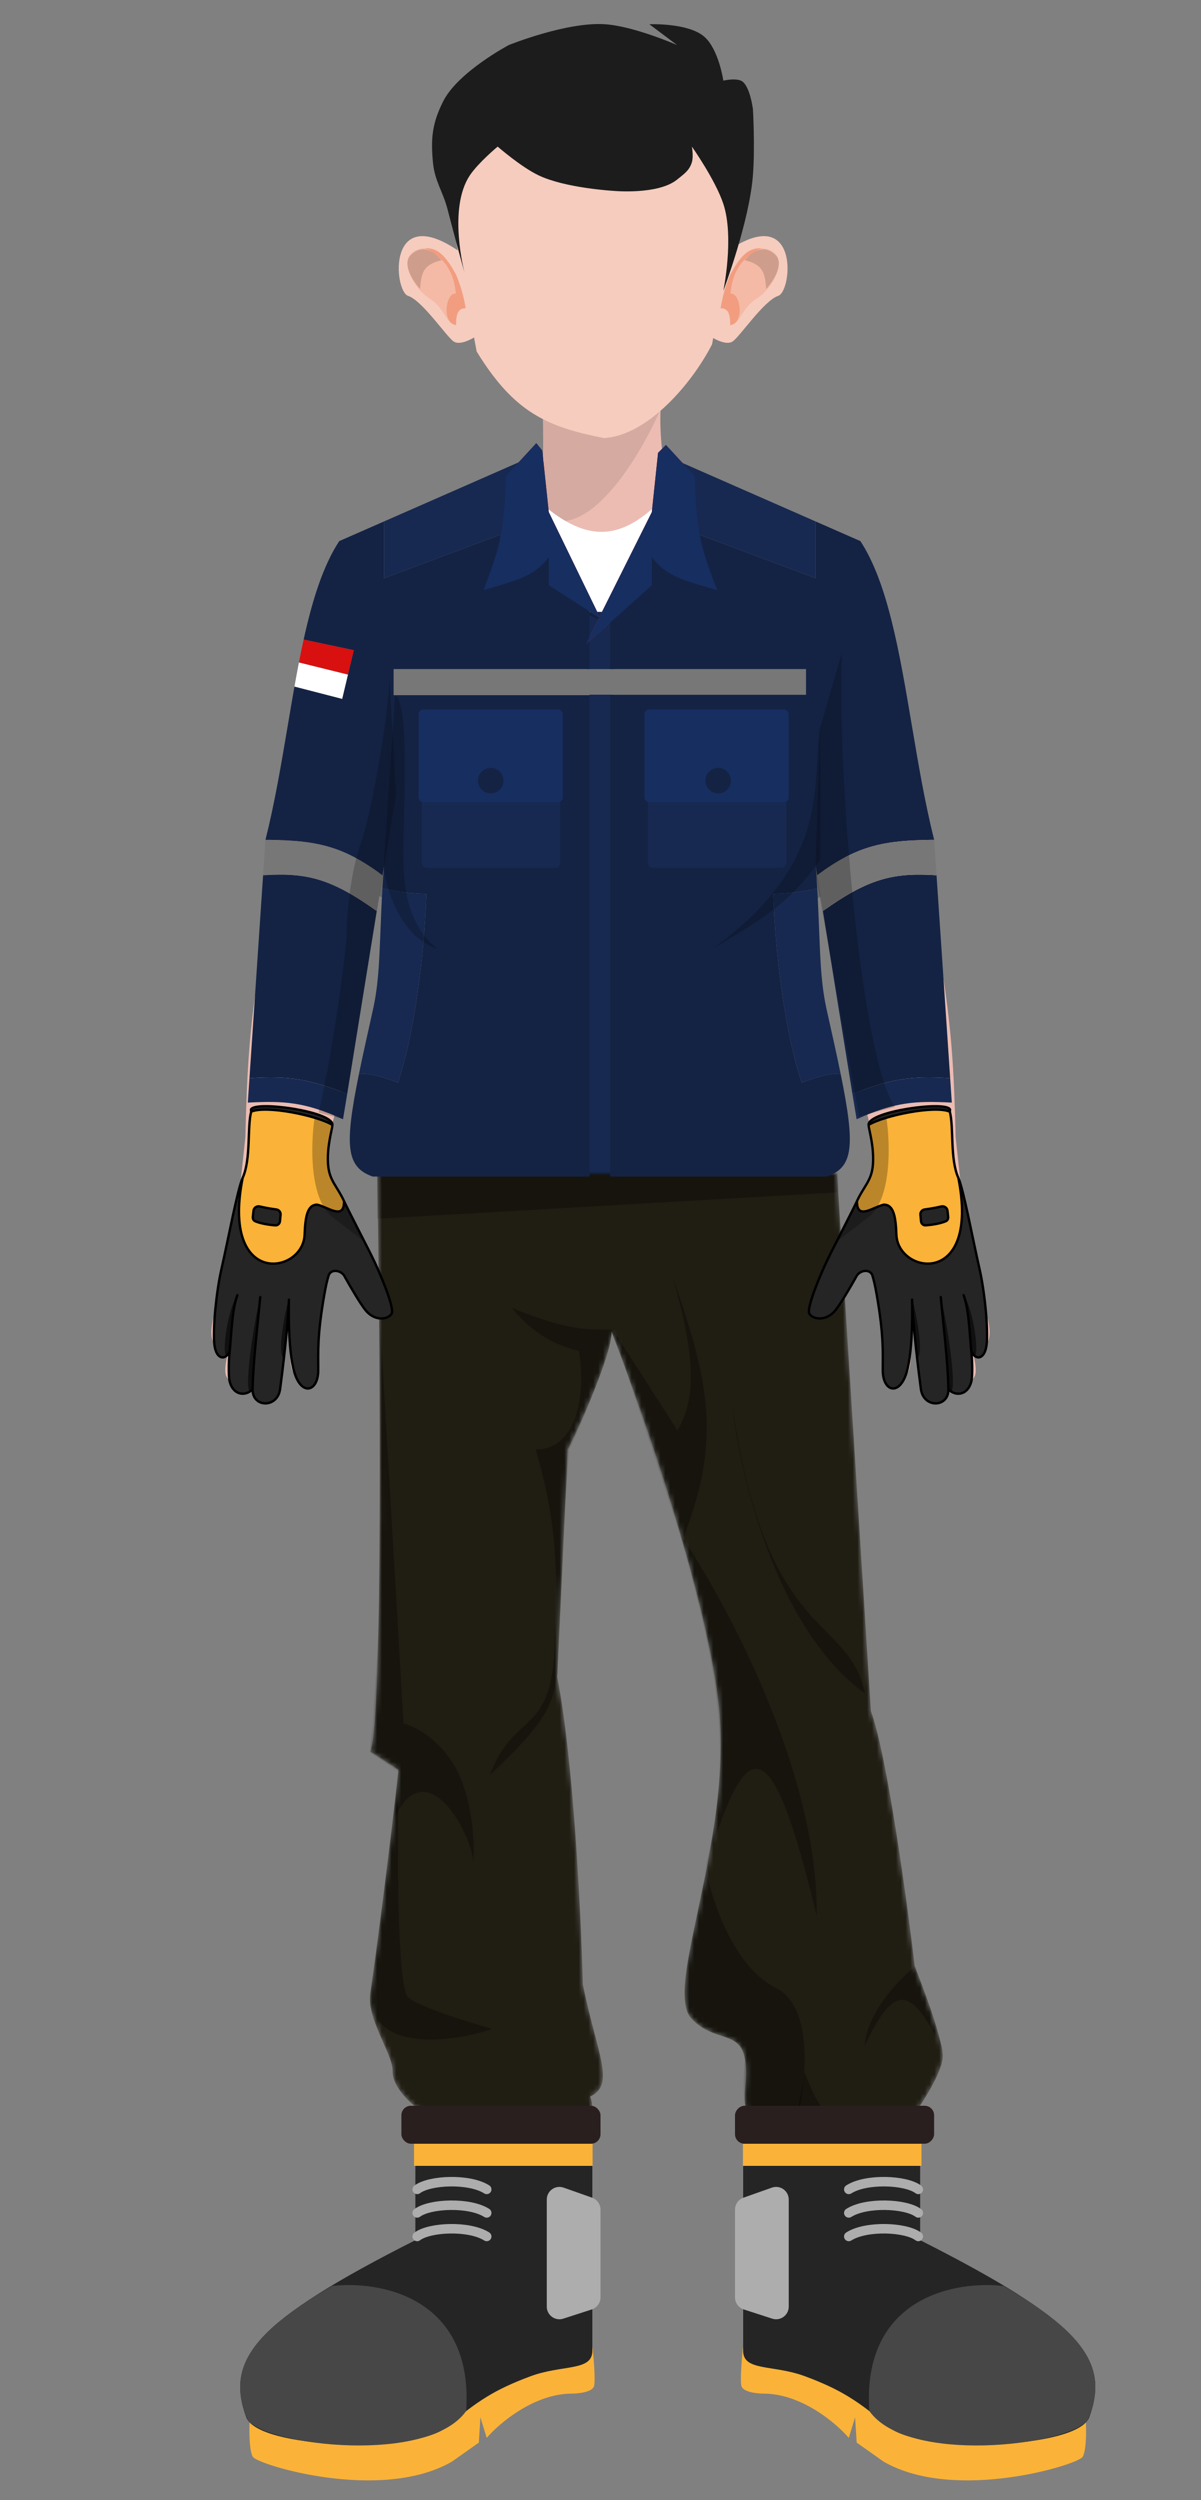 <svg width="250" height="520" viewBox="0 0 250 520" fill="none" xmlns="http://www.w3.org/2000/svg">
<rect x="0" y="0" width="250" height="520" fill="#808080" stroke="none"/>
<path d="M112 108.617C113.2 105.017 113.167 92.45 113 86.617L137.5 85.117C137.1 94.717 139.5 104.617 142 108.617C127.989 117.02 122.954 115.238 112 108.617Z" fill="#ECBCB2"/>
<path d="M112.5 107.117C122.1 113.517 133.167 95.117 137.5 85.117L113 87.117C113.281 94.76 113.341 99.081 112.5 107.117Z" fill="black" fill-opacity="0.1"/>
<path d="M125.722 91.117C113.868 88.78 107.046 85.844 99.222 73.117L92.222 35.617C89.931 22.126 105.745 5.984 123.222 5.617C140.074 5.263 158.649 20.154 154.722 35.617L148.222 71.617C143.97 79.911 134.722 90.617 125.722 91.117Z" fill="#F6CCBE"/>
<path d="M152.5 71.032C151.3 71.832 149 70.699 148 70.032L151 52.532C166.5 41.532 165 60.532 162 61.532C159 62.532 154 70.032 152.5 71.032Z" fill="#F6CCBE"/>
<path d="M158.5 51.617C153.3 51.217 150.667 59.783 150 64.117C151.917 64.008 152.147 65.045 152 67.617C154 67.617 154.3 64.117 157.5 62.117C161.5 59.617 165 52.117 158.5 51.617Z" fill="#F5BAA6"/>
<path d="M152 67.617C152 65.117 151.5 64.117 150 64.117C150.5 63.45 150.9 60.717 152.5 61.117C154.1 61.517 155 67.117 152 67.617Z" fill="#F29D80"/>
<path d="M158.5 51.617C154.325 53.63 152.392 56.451 152 61.617L150 64.117C150.491 61.386 150.908 59.85 152 57.117C154.898 52.101 156.22 51.709 158.5 51.617Z" fill="#F29D80"/>
<path d="M159.5 60.117C159.239 56.693 158.773 55.004 155 54.117C157.931 50.916 160 51.617 161.5 53.117C163 54.617 161.655 57.641 159.5 60.117Z" fill="black" fill-opacity="0.16"/>
<path d="M94.435 71.032C95.635 71.832 97.935 70.699 98.935 70.032L95.935 52.532C80.435 41.532 81.935 60.532 84.935 61.532C87.935 62.532 92.935 70.032 94.435 71.032Z" fill="#F6CCBE"/>
<path d="M88.435 51.617C93.635 51.217 96.268 59.783 96.935 64.117C95.018 64.008 94.788 65.045 94.935 67.617C92.935 67.617 92.635 64.117 89.435 62.117C85.435 59.617 81.935 52.117 88.435 51.617Z" fill="#F5BAA6"/>
<path d="M94.935 67.617C94.935 65.117 95.435 64.117 96.935 64.117C96.435 63.45 96.035 60.717 94.435 61.117C92.835 61.517 91.935 67.117 94.935 67.617Z" fill="#F29D80"/>
<path d="M88.435 51.617C92.609 53.63 94.543 56.451 94.935 61.617L96.935 64.117C96.443 61.386 96.027 59.85 94.935 57.117C92.036 52.101 90.715 51.709 88.435 51.617Z" fill="#F29D80"/>
<path d="M87.435 60.117C87.696 56.693 88.161 55.004 91.935 54.117C89.004 50.916 86.935 51.617 85.435 53.117C83.935 54.617 85.279 57.641 87.435 60.117Z" fill="black" fill-opacity="0.16"/>
<path d="M136.208 105.428C128.502 112.474 121.897 112.253 113.53 105.428V129.427C122.76 129.977 127.594 128.82 135 121.5L136.208 105.428Z" fill="white"/>
<path fill-rule="evenodd" clip-rule="evenodd" d="M127.817 127.27H122.141V139.184H127.817V127.27ZM122.141 144.469V244.617H127.817V144.469H122.141Z" fill="#172950"/>
<path d="M127.817 139.184H122.141V144.469H127.817V139.184Z" fill="#777777"/>
<path d="M112.5 121.5C110.1 123.9 103.833 123.5 101 123L114.5 114L125 129L112.5 123.5V121.5Z" fill="black" fill-opacity="0.2"/>
<path d="M137.5 121.5C139.9 123.9 146.667 123 149.5 122.5L135.5 114L126 129.5L137.5 123.5V121.5Z" fill="black" fill-opacity="0.2"/>
<path fill-rule="evenodd" clip-rule="evenodd" d="M105.315 99.023C105.012 111.233 103.717 114.653 100.739 122.513L100.652 122.742C101.406 122.516 102.134 122.305 102.838 122.102C107.817 120.664 111.571 119.579 114.235 115.849V121.728L124.979 128.621L114.235 106.524L112.881 93.716L111.64 92.17L105.315 99.023Z" fill="#C71919"/>
<path fill-rule="evenodd" clip-rule="evenodd" d="M144.602 99.023C144.905 111.233 146.2 114.653 149.178 122.513L149.265 122.742C148.511 122.516 147.783 122.305 147.079 122.102C142.1 120.664 138.346 119.579 135.682 115.849V121.728L121.897 134.094L135.682 106.524L136.981 94.188L138.622 92.545L144.602 99.023Z" fill="#C71919"/>
<mask id="mask0_253_494" style="mask-type:alpha" maskUnits="userSpaceOnUse" x="77" y="244" width="120" height="202">
<path d="M78.526 244C79.148 281.158 79.734 357.244 77.106 364.32L82.918 368.111C81.486 382.262 77.656 411.137 77.106 414.357C76.165 419.86 81.787 427.152 81.717 430.743C81.6 436.79 94.181 445.187 105.424 445.187C115.027 445.187 125.475 442.559 122.846 436.089C128.153 433.562 124.363 427.497 121.33 412.84C120.91 397.02 119.301 365.616 115.999 348.88L118.178 301.527C121.223 295.298 127.313 281.68 127.313 277.03C133.956 294.053 147.741 333.663 149.734 355.918C152.225 383.737 138.108 413.632 143.921 419.86C149.734 426.088 156.377 420.492 155.131 433.977C154.135 444.764 160.806 445.945 164.266 445.187H186.272C189.732 440.897 196.569 431.319 196.237 427.333C195.904 423.347 192.223 413.493 190.424 409.064C188.763 395.086 184.611 364.887 181.289 355.918L174.231 244H78.526Z" fill="#201D13"/>
</mask>
<g mask="url(#mask0_253_494)">
<path d="M78.526 244C79.148 281.158 79.734 357.244 77.106 364.32L82.918 368.111C81.486 382.262 77.656 411.137 77.106 414.357C76.165 419.86 81.787 427.152 81.717 430.743C81.6 436.79 94.181 445.187 105.424 445.187C115.027 445.187 125.475 442.559 122.846 436.089C128.153 433.562 124.363 427.497 121.33 412.84C120.91 397.02 119.301 365.616 115.999 348.88L118.178 301.527C121.223 295.298 127.313 281.68 127.313 277.03C133.956 294.053 147.741 333.663 149.734 355.918C152.225 383.737 138.108 413.632 143.921 419.86C149.734 426.088 156.377 420.492 155.131 433.977C154.135 444.764 160.806 445.945 164.266 445.187H186.272C189.732 440.897 196.569 431.319 196.237 427.333C195.904 423.347 192.223 413.493 190.424 409.064C188.763 395.086 184.611 364.887 181.289 355.918L174.231 244H78.526Z" fill="#201D13"/>
<path d="M174.5 248L78.5 253.5V243.5H174.5V248Z" fill="black" fill-opacity="0.3"/>
<path d="M84 358.5L79 273C79.515 311.221 79.919 332.872 77 364.5L83 368.5L82 378.5C88.5 363.5 98.5 381.667 98.5 387.5C98.833 384 98.5 375.5 95.5 369C92.797 363.144 87.5 359.333 84 358.5Z" fill="black" fill-opacity="0.3"/>
<path d="M85 415.5C82.6 413.5 82.667 383.333 83 368.5L77 417C79.8 427 95.167 424.5 102.5 422C97.667 420.667 87.4 417.5 85 415.5Z" fill="black" fill-opacity="0.3"/>
<path d="M127.5 276.5C120.301 276.868 115 275.5 106.5 272C110.5 277 115.499 279.846 120.5 281C121.972 289.108 120.5 301.5 111.5 301.5C117.162 320.5 115.377 330.65 116 349C116.573 330.711 116.975 320.405 118.5 301.5C123.114 291.613 125.035 286.147 127.5 276.5Z" fill="black" fill-opacity="0.3"/>
<path d="M170 398.5C170.4 368.9 151.167 333.167 141.5 319C150.172 349.622 152.556 365.722 146.5 390C155.375 359.502 160.501 358.989 170 398.5Z" fill="black" fill-opacity="0.3"/>
<path d="M161.5 413.5C152.7 409.1 148.167 395.333 147 389L143 409C141.604 417.772 143.393 420.417 149 423C154.311 424.549 155.264 425.959 155 429C154.044 440 155.738 445.491 165 445C167.5 436.333 170.3 417.9 161.5 413.5Z" fill="black" fill-opacity="0.3"/>
<path d="M165 445L167.5 431C171.587 442.227 175.947 444.724 186 445H165Z" fill="black" fill-opacity="0.3"/>
<path d="M180 425.5C180.4 418.7 187.167 411.667 190.5 409C193.829 419.55 194.83 422.372 196.5 427C189.306 411.621 185.803 413.446 180 425.5Z" fill="black" fill-opacity="0.3"/>
<path d="M141 297.5L127.5 276.5L142 320.5C150.457 299.212 147.452 287.116 140 265.5C143.5 278 146 289.5 141 297.5Z" fill="black" fill-opacity="0.3"/>
<path d="M152.394 291.998C153.891 306.482 161.524 338.817 180.079 352.281C176.5 335.5 159.5 342 152.394 291.998Z" fill="black" fill-opacity="0.3"/>
<path d="M115.5 337C116.5 352.5 117 355 101.98 369.206C107.5 354.5 116 362.5 115.5 337Z" fill="black" fill-opacity="0.3"/>
</g>
<path d="M52.633 511.024C51.844 509.709 51.866 505.432 51.975 503.459L123.355 488.328C123.575 490.411 123.947 494.906 123.684 496.222C123.421 497.538 120.504 497.867 119.079 497.867C111.185 497.867 103.948 504.007 101.316 507.077L100.001 502.801L99.672 508.064L94.08 512.011C79.277 520.564 53.62 512.669 52.633 511.024Z" fill="#FAB338"/>
<path d="M51.266 502.801C46.796 490.669 53.195 482.765 86.462 465.96V440.961C86.462 439.316 86.843 438 88.488 438H121.053C123.303 438 123.303 439.316 123.303 440.961V465.96V488.986C123.303 493.262 117.054 491.811 110.475 494.249C103.047 497 99.288 499.432 93.041 504.775C86.462 510.401 53.69 509.38 51.266 502.801Z" fill="#252525"/>
<path d="M86.185 445.895H123.355V450.5H86.185V445.895Z" fill="#FAB338"/>
<rect x="83.554" y="438" width="41.446" height="7.895" rx="1.974" fill="#291F1F"/>
<path d="M86.843 465.186C89.475 463.212 97.698 462.883 101.317 465.186" stroke="#ADADAD" stroke-width="1.974" stroke-linecap="round"/>
<path d="M86.843 460.29C89.475 458.317 97.698 457.988 101.317 460.29" stroke="#ADADAD" stroke-width="1.974" stroke-linecap="round"/>
<path d="M86.843 455.395C89.475 453.422 97.698 453.093 101.317 455.395" stroke="#ADADAD" stroke-width="1.974" stroke-linecap="round"/>
<path d="M113.816 457.509C113.816 455.693 115.611 454.423 117.323 455.027L123.244 457.117C124.296 457.488 125 458.483 125 459.598V477.861C125 479.002 124.264 480.013 123.178 480.365L117.257 482.28C115.558 482.83 113.816 481.563 113.816 479.777V457.509Z" fill="#ADADAD"/>
<path d="M97.04 501.485C98.619 477.802 79.058 474.293 69.08 475.499C51.861 485.51 47.041 492.933 51.647 503.459C55.923 508.722 89.146 512.669 97.04 501.485Z" fill="#474747"/>
<path d="M225.367 511.024C226.156 509.709 226.134 505.432 226.024 503.459L154.645 488.328C154.425 490.411 154.053 494.906 154.316 496.222C154.579 497.538 157.496 497.867 158.921 497.867C166.815 497.867 174.052 504.007 176.684 507.077L177.999 502.801L178.328 508.064L183.92 512.011C198.723 520.564 224.38 512.669 225.367 511.024Z" fill="#FAB338"/>
<path d="M226.734 502.801C231.204 490.669 224.805 482.765 191.538 465.96V440.961C191.538 439.316 191.157 438 189.512 438H156.947C154.697 438 154.697 439.316 154.697 440.961V465.96V488.986C154.697 493.262 160.946 491.811 167.525 494.249C174.953 497 178.712 499.432 184.959 504.775C191.538 510.401 224.31 509.38 226.734 502.801Z" fill="#252525"/>
<path d="M191.815 445.895H154.645V450.5H191.815V445.895Z" fill="#FAB338"/>
<rect width="41.446" height="7.895" rx="1.974" transform="matrix(-1 0 0 1 194.446 438)" fill="#291F1F"/>
<path d="M191.157 465.186C188.525 463.212 180.302 462.883 176.683 465.186" stroke="#ADADAD" stroke-width="1.974" stroke-linecap="round"/>
<path d="M191.157 460.29C188.525 458.317 180.302 457.988 176.683 460.29" stroke="#ADADAD" stroke-width="1.974" stroke-linecap="round"/>
<path d="M191.157 455.395C188.525 453.422 180.302 453.093 176.683 455.395" stroke="#ADADAD" stroke-width="1.974" stroke-linecap="round"/>
<path d="M164.184 457.509C164.184 455.693 162.389 454.423 160.677 455.027L154.756 457.117C153.704 457.488 153 458.483 153 459.598V477.861C153 479.002 153.736 480.013 154.822 480.365L160.743 482.28C162.442 482.83 164.184 481.563 164.184 479.777V457.509Z" fill="#ADADAD"/>
<path d="M180.96 501.485C179.381 477.802 198.942 474.293 208.92 475.499C226.14 485.51 230.958 492.933 226.353 503.459C222.077 508.722 188.854 512.669 180.96 501.485Z" fill="#474747"/>
<path fill-rule="evenodd" clip-rule="evenodd" d="M79 178.26C78.833 183.26 78.005 194.915 76.405 196.915L75.528 203.551C74.571 208.183 73.817 212.189 73.139 215.794C71.232 225.937 69.923 232.895 66.351 241.652C66.408 243.85 66.963 245.545 68.278 247.291C74.357 256.269 77.66 261.314 80.506 270.627C80.506 272.814 76.37 272.376 74.018 269.168L70.274 263.82C68.777 261.876 66.032 264.793 66.032 267.953C65.594 280.521 64.77 284.222 62.538 286.427C60.89 286.247 60.332 284.968 60.292 279.621C60.331 276.361 60.041 274.72 59.044 272.085C58.054 285.248 57.097 288.78 54.053 289.83C51.511 289.605 51.965 285.004 52.64 278.15C52.694 277.601 52.75 277.037 52.805 276.46C52.688 277.014 52.576 277.552 52.467 278.074C51.19 284.187 50.377 288.072 48.563 287.399C46.845 286.813 46.209 285.943 47.814 279.864L48.812 273.544C48.599 274.207 48.404 274.83 48.224 275.405C47.463 277.825 46.97 279.396 46.566 279.621C44.819 280.593 43.322 279.134 44.32 274.516C46.658 267.257 47.849 263.2 49.312 256.042L49.811 248.263L51.069 236.582C51.425 222.159 51.902 213.225 54.5 198C54.5 192.833 54.9 180.2 56.5 171L79 178.26Z" fill="#ECBCB2"/>
<path d="M81 187.5L56 173.5L82 180.5L81 187.5Z" fill="black" fill-opacity="0.2"/>
<path fill-rule="evenodd" clip-rule="evenodd" d="M171.311 179.344C171.478 184.344 172.211 194.844 173.811 196.844L175.311 202.844C176.594 209.048 177.411 214.212 178.141 218.818C179.488 227.327 180.533 233.928 183.649 241.648C183.592 243.848 183.038 245.544 181.722 247.291C175.643 256.269 172.34 261.314 169.494 270.627C169.494 272.814 173.63 272.376 175.982 269.168L179.726 263.82C181.223 261.876 183.968 264.793 183.968 267.953C184.405 280.521 185.23 284.222 187.462 286.427C189.11 286.247 189.668 284.968 189.708 279.621C189.669 276.361 189.959 274.72 190.956 272.085C191.946 285.248 192.903 288.78 195.947 289.83C198.488 289.605 198.035 285.004 197.36 278.15C197.306 277.601 197.25 277.037 197.195 276.46C197.312 277.014 197.424 277.552 197.533 278.074C198.81 284.187 199.622 288.072 201.437 287.399C203.155 286.813 203.791 285.943 202.186 279.864L201.188 273.544C201.4 274.207 201.596 274.83 201.777 275.405C202.537 277.825 203.03 279.396 203.434 279.621C205.18 280.593 206.678 279.134 205.68 274.516C203.342 267.257 202.151 263.2 200.688 256.042L200.189 248.263L198.931 236.583C198.575 222.159 198.098 213.225 195.5 198C195.5 192.833 195.1 180.2 193.5 171L171.311 179.344Z" fill="#ECBCB2"/>
<path d="M169 187.5L194 173.5L168 180.5L169 187.5Z" fill="black" fill-opacity="0.2"/>
<path d="M110.349 106.267V95.117L79.956 108.453V120.266L111.529 108.453L110.349 106.267Z" fill="#172950"/>
<path d="M51.586 229.344C59.135 228.949 63.419 229.205 71.403 232.802L72.279 227.518C65.028 224.766 60.777 223.621 51.927 224.278L51.586 229.344Z" fill="#172950"/>
<path d="M81.938 144.597H122.715L122.715 139.167H81.937L81.938 144.597Z" fill="#777777"/>
<path d="M79.151 194.83C78.906 200.735 78.723 205.175 77.579 210.265C76.42 215.422 75.451 219.792 74.697 223.504C76.213 222.886 80.754 224.372 82.835 225.192C87.039 212.63 88.537 193.788 88.76 185.937C84.138 185.818 80.736 185.081 79.612 184.727C79.43 187.78 79.315 190.69 79.22 193.094C79.196 193.708 79.173 194.288 79.151 194.83Z" fill="#172950"/>
<path d="M79.612 182.056C71.21 175.811 65.686 174.783 55.262 174.677L54.766 182.056C63.915 181.433 69.087 182.841 78.411 189.504L79.612 182.056Z" fill="#777777"/>
<path fill-rule="evenodd" clip-rule="evenodd" d="M59.905 150.889C58.552 158.9 57.17 167.087 55.262 174.677C65.686 174.783 71.21 175.811 79.612 182.056L79.956 179.928C79.819 181.533 79.706 183.149 79.612 184.727C80.736 185.081 84.138 185.818 88.76 185.937C88.537 193.788 87.039 212.63 82.835 225.192C80.754 224.372 76.213 222.886 74.697 223.504C71.648 238.506 72.093 242.753 77.579 244.728H122.715L122.715 144.597H81.938L81.937 139.167H122.715L122.715 126.495L111.529 108.453L79.956 120.266V108.453L70.615 112.551C67.238 117.684 65.001 124.876 63.206 133.037L73.635 135.247L72.43 140.306L71.226 145.365L61.295 142.804C60.822 145.458 60.365 148.164 59.905 150.889ZM78.411 189.504C69.087 182.841 63.915 181.433 54.766 182.056L51.927 224.278C60.777 223.621 65.028 224.766 72.279 227.518L78.411 189.504Z" fill="#142344"/>
<path d="M61.295 142.804L71.226 145.365L72.43 140.306L62.227 137.783C61.906 139.431 61.597 141.107 61.295 142.804Z" fill="white"/>
<path d="M73.635 135.247L63.206 133.037C62.865 134.586 62.541 136.171 62.227 137.783L72.43 140.306L73.635 135.247Z" fill="#D81010"/>
<path d="M139.366 106.267V95.117L169.759 108.453V120.266L138.186 108.453L139.366 106.267Z" fill="#172950"/>
<path d="M198.129 229.344C190.58 228.949 186.296 229.205 178.312 232.802L177.436 227.518C184.687 224.766 188.937 223.621 197.788 224.278L198.129 229.344Z" fill="#172950"/>
<path d="M167.777 144.517H127V139.167H167.777V144.517Z" fill="#777777"/>
<path d="M170.564 194.83C170.808 200.735 170.992 205.175 172.136 210.265C173.295 215.422 174.263 219.792 175.018 223.504C173.501 222.886 168.961 224.372 166.88 225.192C162.676 212.63 161.178 193.788 160.955 185.937C165.577 185.818 168.979 185.081 170.103 184.727C170.285 187.78 170.4 190.69 170.495 193.094C170.519 193.708 170.542 194.288 170.564 194.83Z" fill="#172950"/>
<path fill-rule="evenodd" clip-rule="evenodd" d="M189.81 150.889C191.162 158.9 192.545 167.087 194.452 174.677C184.029 174.783 178.505 175.811 170.103 182.056L169.759 179.928C169.896 181.533 170.008 183.149 170.103 184.727C168.979 185.081 165.577 185.818 160.955 185.937C161.178 193.788 162.676 212.63 166.88 225.192C168.961 224.372 173.501 222.886 175.018 223.504C178.067 238.506 177.622 242.753 172.136 244.728H127V144.517H167.777V139.167H127V129.174L138.186 108.453L169.759 120.266V108.453L179.1 112.551C184.798 121.213 187.251 135.736 189.81 150.889ZM171.304 189.504C180.628 182.841 185.799 181.433 194.949 182.056L197.788 224.278C188.937 223.621 184.687 224.766 177.436 227.518L171.304 189.504Z" fill="#142344"/>
<path d="M170.103 182.056C178.505 175.811 184.029 174.783 194.452 174.677L194.949 182.056C185.799 181.433 180.628 182.841 171.304 189.504L170.103 182.056Z" fill="#777777"/>
<path fill-rule="evenodd" clip-rule="evenodd" d="M105.315 99.023C105.012 111.233 103.717 114.653 100.739 122.513L100.652 122.742C101.406 122.516 102.134 122.305 102.838 122.102C107.817 120.664 111.571 119.579 114.235 115.849V121.728L124.979 128.621L114.235 106.524L112.881 93.716L111.64 92.17L105.315 99.023Z" fill="#172E61"/>
<path fill-rule="evenodd" clip-rule="evenodd" d="M144.602 99.023C144.905 111.233 146.2 114.653 149.178 122.513L149.265 122.742C148.511 122.516 147.783 122.305 147.079 122.102C142.1 120.664 138.346 119.579 135.682 115.849V121.728L121.897 134.094L135.682 106.524L136.981 94.188L138.622 92.545L144.602 99.023Z" fill="#172E61"/>
<path fill-rule="evenodd" clip-rule="evenodd" d="M52.236 230.805C52.857 228.892 69.371 231.159 69.195 233.982C65.932 232.009 55.403 229.871 52.289 231.226C52.27 231.077 52.252 230.936 52.236 230.805Z" fill="#252525"/>
<path d="M69.195 233.982C69.128 235.044 67.968 238.635 68.306 242.403C68.595 245.627 70.21 246.773 71.614 249.839C71.667 253.903 68.277 251.064 66.017 250.568C63.957 250.568 63.54 253.146 63.404 256.833C63.101 265.053 45.983 267.898 50.508 245.002C52.282 241.083 51.433 234.411 52.289 231.226C55.403 229.871 65.932 232.009 69.195 233.982Z" fill="#FAB338"/>
<path d="M77.164 260.821C79.328 265.15 82.099 272.036 81.552 273.187C81.004 274.338 78.146 275.093 76.047 272.469C75.003 271.164 73.095 267.929 71.698 265.438C70.963 264.128 68.852 263.89 68.397 265.321C68.12 266.193 67.825 267.459 67.489 269.392C66.025 277.809 66.242 281.197 66.242 285.003C66.242 289.438 62.836 290.439 61.323 285.594C59.809 280.749 60.141 270.331 60.141 270.331C59.998 275.422 58.764 285.594 58.305 288.939C57.751 292.975 52.486 292.81 52.58 288.939C51.248 290.435 48.634 290.352 47.827 287.432C47.598 286.604 47.513 283.968 47.827 280.929C47.082 283.018 45.014 282.933 44.63 279.702C44.246 276.471 45.03 268.622 46.097 263.955C47.513 257.761 49.446 247.35 50.508 245.002C45.983 267.898 63.101 265.053 63.404 256.833C63.54 253.146 63.957 250.568 66.017 250.568C68.277 251.064 71.667 253.903 71.614 249.839C72.361 251.47 76.412 259.317 77.164 260.821Z" fill="#252525"/>
<path d="M69.5 253.384C64.3 249.784 64.666 237.884 65.5 232.384L69 233.384L68 239.884C68 242.884 68.5 244.384 70 246.884L76 258.384L69.5 253.384Z" fill="black" fill-opacity="0.25"/>
<path d="M47.391 281.868C45.971 283.188 47.14 272.796 49.394 269.388C48.614 270.938 47.951 277.671 47.592 281.397C47.575 281.571 47.519 281.749 47.391 281.868Z" fill="#101010"/>
<path d="M52.105 289.403C50.866 289.477 52.287 277.925 54.141 269.867C53.443 275.143 52.557 285.582 52.711 287.075C52.835 288.285 52.637 288.884 52.474 289.14C52.392 289.268 52.257 289.394 52.105 289.403Z" fill="#101010"/>
<path d="M59.029 282.549C57.862 281.483 58.867 275.483 59.735 271.607C59.887 270.928 60.167 270.935 60.136 271.63C60.02 274.183 59.408 279.526 59.029 282.549Z" fill="#101010"/>
<path d="M69.195 233.982C69.371 231.159 52.857 228.892 52.236 230.805C52.252 230.936 52.27 231.077 52.289 231.226M69.195 233.982C69.128 235.044 67.968 238.635 68.306 242.403C68.595 245.627 70.21 246.773 71.614 249.839M69.195 233.982C65.932 232.009 55.403 229.871 52.289 231.226M52.58 288.939C52.486 292.81 57.751 292.975 58.305 288.939C58.764 285.594 59.998 275.422 60.141 270.331C60.141 270.331 59.809 280.749 61.323 285.594C62.836 290.439 66.242 289.438 66.242 285.003C66.242 281.197 66.025 277.809 67.489 269.392C67.825 267.459 68.12 266.193 68.397 265.321C68.852 263.89 70.963 264.128 71.698 265.438C73.095 267.929 75.003 271.164 76.047 272.469C78.146 275.093 81.004 274.338 81.552 273.187C82.099 272.036 79.328 265.15 77.164 260.821C76.412 259.317 72.361 251.47 71.614 249.839M52.58 288.939C52.734 282.646 53.593 276.056 54.173 269.785M52.58 288.939C51.248 290.435 48.634 290.352 47.827 287.432C47.598 286.604 47.513 283.968 47.827 280.929M47.827 280.929C47.082 283.018 45.014 282.933 44.63 279.702C44.246 276.471 45.03 268.622 46.097 263.955C47.513 257.761 49.446 247.35 50.508 245.002M47.827 280.929C48.181 277.505 48.276 272.41 49.418 269.392M50.508 245.002C52.282 241.083 51.433 234.411 52.289 231.226M50.508 245.002C45.983 267.898 63.101 265.053 63.404 256.833C63.54 253.146 63.957 250.568 66.017 250.568C68.277 251.064 71.667 253.903 71.614 249.839" stroke="black" stroke-width="0.494" stroke-linecap="round" stroke-linejoin="round"/>
<path d="M57.521 251.568C56.13 251.39 54.934 251.151 54.072 250.944C53.461 250.798 52.834 251.211 52.767 251.836L52.63 253.119C52.59 253.493 52.764 253.863 53.11 254.012C54.277 254.513 56.061 254.786 57.31 254.872C57.814 254.907 58.232 254.521 58.279 254.019L58.407 252.658C58.458 252.116 58.061 251.637 57.521 251.568Z" fill="#252525" stroke="black" stroke-width="0.494"/>
<path fill-rule="evenodd" clip-rule="evenodd" d="M197.764 230.805C197.143 228.892 180.629 231.159 180.805 233.982C184.068 232.008 194.597 229.87 197.711 231.226C197.73 231.077 197.748 230.936 197.764 230.805Z" fill="#252525"/>
<path d="M180.805 233.982C180.872 235.044 182.032 238.635 181.694 242.403C181.405 245.626 179.79 246.772 178.386 249.839C178.333 253.903 181.723 251.063 183.983 250.567C186.043 250.568 186.46 253.145 186.596 256.833C186.899 265.052 204.017 267.897 199.492 245.002C197.718 241.083 198.567 234.411 197.711 231.226C194.597 229.87 184.068 232.008 180.805 233.982Z" fill="#FAB338"/>
<path d="M172.836 260.821C170.672 265.15 167.901 272.036 168.448 273.187C168.996 274.338 171.854 275.092 173.953 272.469C174.997 271.164 176.905 267.928 178.302 265.437C179.037 264.128 181.148 263.889 181.603 265.321C181.88 266.193 182.175 267.459 182.511 269.391C183.975 277.809 183.758 281.197 183.758 285.003C183.758 289.438 187.164 290.438 188.677 285.593C190.191 280.748 189.859 270.331 189.859 270.331C190.002 275.422 191.236 285.593 191.695 288.939C192.249 292.975 197.514 292.81 197.42 288.939C198.752 290.434 201.366 290.352 202.173 287.432C202.402 286.603 202.487 283.968 202.173 280.929C202.918 283.017 204.987 282.932 205.37 279.701C205.754 276.47 204.97 268.622 203.903 263.955C202.487 257.76 200.554 247.35 199.492 245.002C204.017 267.897 186.899 265.052 186.596 256.833C186.46 253.145 186.043 250.568 183.983 250.567C181.723 251.063 178.333 253.903 178.386 249.839C177.639 251.47 173.588 259.317 172.836 260.821Z" fill="#252525"/>
<path d="M180.5 253.384C185.7 249.784 185.334 237.884 184.5 232.384L181 233.384L182 239.884C182 242.884 181.5 244.384 180 246.884L174 258.384L180.5 253.384Z" fill="black" fill-opacity="0.25"/>
<path d="M202.609 281.868C204.028 283.188 202.86 272.796 200.607 269.388C201.386 270.938 202.049 277.671 202.408 281.397C202.425 281.571 202.481 281.749 202.609 281.868Z" fill="#101010"/>
<path d="M197.895 289.403C199.134 289.477 197.713 277.925 195.859 269.867C196.557 275.143 197.443 285.582 197.29 287.075C197.165 288.285 197.363 288.884 197.527 289.14C197.608 289.268 197.743 289.394 197.895 289.403Z" fill="#101010"/>
<path d="M190.971 282.549C192.137 281.483 191.133 275.483 190.265 271.607C190.113 270.928 189.833 270.935 189.865 271.63C189.98 274.183 190.592 279.526 190.971 282.549Z" fill="#101010"/>
<path d="M180.805 233.982C180.629 231.159 197.143 228.892 197.764 230.805C197.748 230.936 197.73 231.077 197.711 231.226M180.805 233.982C180.872 235.044 182.032 238.635 181.694 242.403C181.405 245.626 179.79 246.772 178.386 249.839M180.805 233.982C184.068 232.009 194.597 229.87 197.711 231.226M197.42 288.939C197.514 292.81 192.249 292.975 191.695 288.939C191.236 285.593 190.002 275.422 189.859 270.331C189.859 270.331 190.191 280.748 188.677 285.593C187.164 290.438 183.758 289.438 183.758 285.003C183.758 281.197 183.975 277.809 182.511 269.391C182.175 267.459 181.88 266.193 181.603 265.321C181.148 263.889 179.037 264.128 178.302 265.437C176.905 267.928 174.997 271.164 173.953 272.469C171.854 275.092 168.996 274.338 168.448 273.187C167.901 272.036 170.672 265.15 172.836 260.821C173.588 259.317 177.639 251.47 178.386 249.839M197.42 288.939C197.266 282.646 196.407 276.056 195.827 269.785M197.42 288.939C198.752 290.434 201.366 290.352 202.173 287.432C202.402 286.603 202.487 283.968 202.173 280.929M202.173 280.929C202.918 283.017 204.987 282.932 205.37 279.701C205.754 276.47 204.97 268.622 203.903 263.955C202.487 257.76 200.554 247.35 199.492 245.002M202.173 280.929C201.819 277.504 201.724 272.41 200.582 269.391M199.492 245.002C197.718 241.083 198.567 234.411 197.711 231.226M199.492 245.002C204.017 267.897 186.899 265.052 186.596 256.833C186.46 253.145 186.043 250.568 183.983 250.567C181.723 251.063 178.333 253.903 178.386 249.839" stroke="black" stroke-width="0.494" stroke-linecap="round" stroke-linejoin="round"/>
<path d="M192.479 251.567C193.87 251.39 195.066 251.15 195.928 250.944C196.539 250.798 197.166 251.211 197.233 251.835L197.37 253.119C197.41 253.493 197.236 253.863 196.89 254.012C195.723 254.513 193.939 254.785 192.689 254.872C192.186 254.906 191.768 254.521 191.721 254.019L191.593 252.658C191.542 252.116 191.939 251.636 192.479 251.567Z" fill="#252525" stroke="black" stroke-width="0.494"/>
<rect x="87.81" y="147.557" width="28.785" height="32.944" rx="1" fill="#172950"/>
<rect x="87.15" y="147.557" width="30" height="19.3" rx="1" fill="#172E61"/>
<rect x="134.872" y="147.557" width="28.785" height="32.944" rx="1" fill="#172950"/>
<rect x="134.166" y="147.557" width="30" height="19.3" rx="1" fill="#172E61"/>
<circle cx="102.15" cy="162.369" r="2.659" fill="#142344"/>
<circle cx="149.5" cy="162.369" r="2.659" fill="#142344"/>
<path opacity="0.2" d="M79.879 179.895L82.228 144.662C85.335 146.061 83.959 169.067 83.959 176.34L83.959 176.467C83.959 182.294 83.958 191.621 91.037 197.377C82.228 194.428 79.88 182.214 79.879 179.895Z" fill="black"/>
<path opacity="0.2" d="M75.247 174.968C76.999 170.149 80.882 149.826 81.064 140.883L82.426 165.285L71.383 232.753L66.304 231.399C69.105 219.974 72.168 197.524 72.168 194.019C72.168 189.639 73.057 180.99 75.247 174.968Z" fill="black"/>
<path d="M175.25 135.75C174.25 161.75 179.256 220.335 186.308 230.215L178.808 232.215L169.712 181.192L170.75 151.25L175.25 135.75Z" fill="black" fill-opacity="0.2"/>
<path d="M148.25 197.367C173.25 179.367 168.917 163.033 170.75 150.867V178.867C164.342 187.886 158.565 191.294 148.25 197.367Z" fill="black" fill-opacity="0.2"/>
<path d="M97.819 36.45C93.137 43.393 96.721 56.818 96.721 56.818C96.721 56.818 94.546 48.957 93.198 43.671C92.197 39.744 90.493 37.765 90.118 33.743C89.654 28.767 89.969 25.628 92.236 21.107C95.315 14.966 105.905 9.374 105.905 9.374C105.905 9.374 117.923 4.503 125.927 5.042C132.047 5.454 140.944 9.374 140.944 9.374L135.168 5.042C135.168 5.042 143.132 4.715 146.527 7.569C149.614 10.164 150.57 16.775 150.57 16.775C150.57 16.775 152.93 16.215 154.228 16.775C156.092 17.578 156.73 22.708 156.73 22.708C156.73 22.708 157.189 30.474 156.73 36.45C155.984 46.186 150.57 60.5 150.57 60.5C150.57 60.5 152.873 49.352 150.57 42.407C148.912 37.41 144.024 30.494 144.024 30.494C144.024 30.494 144.393 32.522 144.024 33.743C143.499 35.48 142.401 36.173 140.944 37.353C136.947 40.587 127.66 39.7 127.66 39.7C127.66 39.7 117.614 39.124 112.065 36.45C108.388 34.678 103.594 30.494 103.594 30.494C103.594 30.494 99.611 33.793 97.819 36.45Z" fill="#1C1C1C"/>
</svg>
